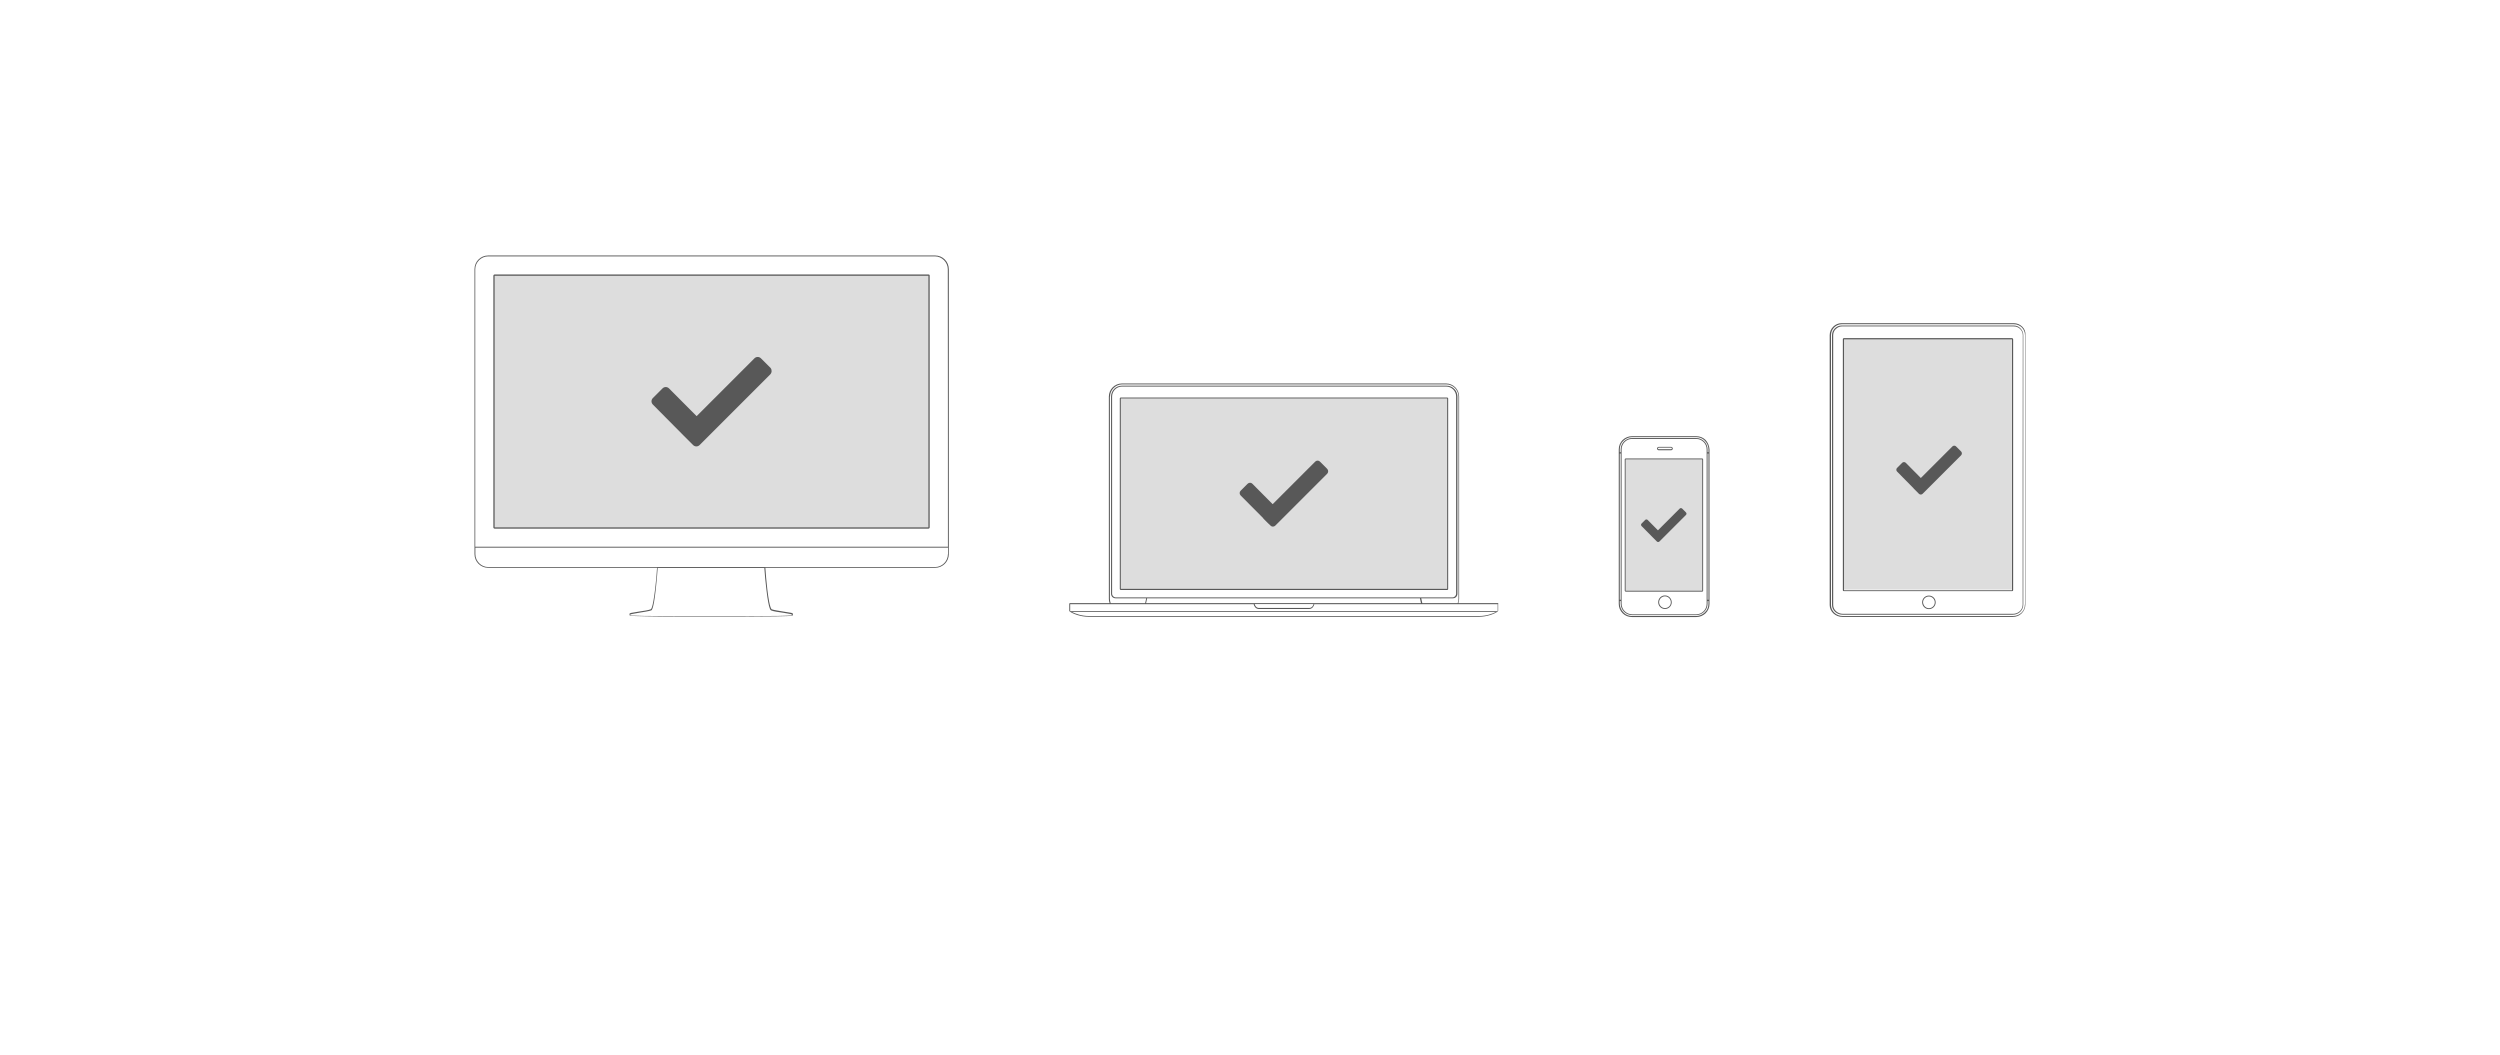 <?xml version="1.0" encoding="utf-8"?>
<!-- Generator: Adobe Illustrator 18.0.0, SVG Export Plug-In . SVG Version: 6.00 Build 0)  -->
<!DOCTYPE svg PUBLIC "-//W3C//DTD SVG 1.1//EN" "http://www.w3.org/Graphics/SVG/1.1/DTD/svg11.dtd">
<svg version="1.1" id="Ebene_1" xmlns="http://www.w3.org/2000/svg" xmlns:xlink="http://www.w3.org/1999/xlink" x="0px" y="0px" width="1920" height="810"
	 viewBox="0 0 1920 810" enable-background="new 0 0 1920 810" xml:space="preserve">
<g>
	<g>
		<g>
			<path fill="#585858" d="M718.1,196.2H375c-5.9,0-10.6,4.7-10.6,10.6v218.7c0,5.9,4.7,10.6,10.6,10.6h129.6
				c-0.2,4.5-0.8,10.6-1.5,16.5c-1.9,15.8-3.2,15.3-3.6,15.4c-1.3,0.6-5.3,1.2-8.8,1.7c-6.2,0.9-7.2,1.2-7.2,1.7v0.9
				c0,0.2,0,0.5,1.2,0.6c0,0.3,20,0.7,38.2,0.7c9.1,0,17.9,0,23.3,0c5.3,0,14.1,0,23.3,0c18.2,0,38.2-0.3,38.2-0.7
				c1.2-0.1,1.2-0.3,1.2-0.6v-0.9c0-0.6-0.9-0.8-7.2-1.7c-3.5-0.6-7.5-1.2-8.8-1.7c-0.2-0.1-1.7,0.5-3.6-15.4
				c-0.7-5.9-1.2-12-1.5-16.5h130.3c5.9,0,10.6-4.7,10.6-10.6V206.8C728.7,200.9,724,196.2,718.1,196.2z M588.6,452.9
				c2,17.1,3.5,15.7,3.9,16c1.4,0.6,5.2,1.2,9,1.7c2.7,0.5,5.9,0.9,6.6,1.3v0.6c-1.6,0.5-14.6,0.7-38.5,0.7c-5.7,0-11,0-15.7,0
				c-3,0-5.6,0-7.8,0c-2.1,0-4.7,0-7.8,0c-4.7,0-10.1,0-15.7,0c-23.9,0-36.8-0.2-38.5-0.7v-0.6c0.6-0.3,3.9-0.8,6.6-1.3
				c3.7-0.6,7.6-1.2,9-1.7c0.5-0.2,2,1.2,3.9-16c0.7-5.9,1.2-12.1,1.5-16.7h81.9C587.3,440.8,587.9,447,588.6,452.9z M728,425.6
				c0,5.4-4.5,9.9-9.9,9.9H375c-5.4,0-9.9-4.5-9.9-9.9v-5h363V425.6z M728,419.9H365V206.8c0-5.4,4.5-9.9,9.9-9.9h343.1
				c5.4,0,9.9,4.5,9.9,9.9C728,206.8,728,419.9,728,419.9z M713.1,210.8H379.9c-0.6,0-1,0.5-1,1V405c0,0.6,0.5,1,1,1h333.1
				c0.6,0,1-0.5,1-1V211.8C714.1,211.2,713.7,210.8,713.1,210.8z M713.1,405H379.9V211.8h333.1V405z"/>
		</g>
	</g>
	<rect x="379.8" y="211.7" opacity="0.2" fill="#585858" enable-background="new    " width="333.4" height="193.4"/>
</g>
<g>
	<g>
		<g>
			<path fill="#585858" d="M1553.1,250.9c-1.7-1.7-4-2.7-6.6-2.7h-132.2c-2.3,0-4.6,0.9-6.4,2.7c-1.7,1.7-2.7,4-2.7,6.5v207.3
				c0,5,4.4,9.1,9.8,9.1h130.7c2.7,0,5.1-0.9,6.9-2.7s2.9-4.2,2.9-6.8V257.4C1555.8,255,1554.9,252.6,1553.1,250.9z M1555.1,464.3
				c0,5.2-4.2,8.8-9.1,8.8h-130.7c-5.1,0-9.1-3.8-9.1-8.4V257.4c0-4.6,3.8-8.4,8.2-8.4h132.2c4.9,0,8.6,3.8,8.6,8.4V464.3z
				 M1546.5,250h-132.2c-1.9,0-3.7,0.8-5.1,2.2c-1.4,1.4-2.2,3.2-2.2,5.2v207.3c0,4,3.6,7.4,8.1,7.4h130.7c2.2,0,4.2-0.8,5.7-2.2
				c1.5-1.4,2.4-3.5,2.4-5.7V257.4c0-2-0.8-3.8-2.2-5.2C1550.5,250.8,1548.5,250,1546.5,250z M1553.4,464.3c0,2-0.8,3.8-2.2,5.1
				c-1.4,1.3-3.2,2-5.2,2h-130.7c-4,0-7.4-3-7.4-6.7V257.4c0-1.7,0.7-3.5,2-4.7s2.9-2,4.6-2h132.1c1.9,0,3.6,0.7,4.9,2
				c1.3,1.3,2,2.9,2,4.7C1553.4,257.4,1553.4,464.3,1553.4,464.3z M1545.3,259.7h-129.1c-0.5,0-0.9,0.3-0.9,0.8v192.7
				c0,0.5,0.3,0.8,0.9,0.8h129c0.5,0,0.9-0.3,0.9-0.8V260.6C1546.1,260.2,1545.7,259.7,1545.3,259.7z M1545.3,453.3h-129.1V260.6
				h129v192.7H1545.3z M1481.4,457.4c-2.9,0-5.2,2.3-5.2,5.2v0.1c0.1,2.8,2.3,5.1,5.2,5.1c2.9,0,5.2-2.3,5.2-5.2
				C1486.6,459.7,1484.3,457.4,1481.4,457.4z M1481.4,467.1c-1.2,0-2.3-0.5-3.1-1.3c-0.8-0.8-1.3-2-1.4-3.1l0,0c0,0,0,0,0-0.1
				c0-2.5,2-4.5,4.5-4.5c2.5,0,4.5,2.1,4.5,4.5C1485.9,465.1,1483.9,467.1,1481.4,467.1z"/>
		</g>
	</g>
	<rect x="1416" y="259.9" opacity="0.2" fill="#585858" enable-background="new    " width="129.1" height="192.9"/>
</g>
<g>
	<g>
		<path fill="#585858" d="M1309.9,337.9c-1.9-1.9-4.4-2.9-7.2-2.9h-49.3c-2.7,0-5.2,1-7.2,2.9c-1.9,1.9-3,4.4-3,7.2v118.7
			c0,2.7,1,5.2,3,7.2c1.9,1.9,4.4,2.9,7.2,2.9h49.3c2.7,0,5.2-1,7.2-2.9c1.9-1.9,3-4.4,3-7.2V345.1
			C1312.7,342.4,1311.7,339.9,1309.9,337.9z M1244,348.3h0.7v112.3h-0.7V348.3z M1312.1,463.7c0,2.5-0.9,4.9-2.8,6.6
			c-1.7,1.7-4.2,2.8-6.6,2.8h-49.3c-2.5,0-4.9-0.9-6.6-2.8c-1.7-1.7-2.8-4.2-2.8-6.6v-2.1h0.7v2.1c0,4.7,3.9,8.7,8.7,8.7h49.3
			c4.7,0,8.7-3.9,8.7-8.7v-2.1h0.7C1312.1,461.7,1312.1,463.7,1312.1,463.7z M1245.4,463.7V345.1c0-4.4,3.6-8,8-8h49.3
			c4.4,0,8,3.6,8,8v118.7c0,4.4-3.6,8-8,8h-49.3C1249,471.7,1245.4,468.1,1245.4,463.7z M1312.1,460.6h-0.7V348.3h0.7V460.6z
			 M1312.1,347.3h-0.7v-2.2c0-4.7-3.9-8.7-8.7-8.7h-49.3c-4.7,0-8.7,3.9-8.7,8.7v2.2h-0.7v-2.2c0-2.5,0.9-4.9,2.8-6.6
			c1.7-1.7,4.2-2.8,6.6-2.8h49.3c2.5,0,4.9,0.9,6.6,2.8c1.7,1.7,2.8,4.2,2.8,6.6C1312.1,345.1,1312.1,347.3,1312.1,347.3z
			 M1273.9,345.8h9.5c0.7,0,1.3-0.6,1.3-1.3c0-0.7-0.6-1.3-1.3-1.3h-9.5c-0.7,0-1.3,0.6-1.3,1.3
			C1272.6,345.2,1273.2,345.8,1273.9,345.8z M1273.9,343.8h9.5c0.3,0,0.6,0.2,0.6,0.6c0,0.3-0.2,0.6-0.6,0.6h-9.5
			c-0.3,0-0.6-0.2-0.6-0.6C1273.3,344.1,1273.5,343.8,1273.9,343.8z M1248.5,454.4h58.8c0.3,0,0.7-0.3,0.7-0.7V352.8
			c0-0.3-0.3-0.7-0.7-0.7h-58.8c-0.3,0-0.7,0.3-0.7,0.7v100.9C1247.9,454,1248.2,454.4,1248.5,454.4z M1248.5,352.8h58.8v100.9
			h-58.8V352.8z M1278.7,457.3c-2.9,0-5.2,2.3-5.2,5.2c0,2.9,2.3,5.2,5.2,5.2c2.9,0,5.2-2.3,5.2-5.2
			C1283.8,459.6,1281.5,457.3,1278.7,457.3z M1278.7,467c-2.5,0-4.5-2.1-4.5-4.5c0-2.5,2.1-4.5,4.5-4.5c2.5,0,4.5,2.1,4.5,4.5
			C1283.3,465,1281.2,467,1278.7,467z"/>
	</g>
</g>
<rect x="1248.5" y="352.8" opacity="0.2" fill="#585858" enable-background="new    " width="59.1" height="101"/>
<g>
	<g>
		<g>
			<path fill="#585858" d="M1150.3,463.2H1120c0.3-1,0.6-2.1,0.6-3.2V304.6c0-5.6-4.5-10.1-10.1-10.1H861.7
				c-5.6,0-10.1,4.5-10.1,10.1v155.4c0,1.2,0.2,2.2,0.6,3.2h-30.5c-0.2,0-0.5,0.2-0.5,0.5v5.1c0,0.1,0,0.6,0.3,0.8
				c0.1,0.1,0.2,0.1,0.3,0.2l0,0c2.3,1.6,8,3.9,14.3,3.9h299.6c6.4,0,12.1-2.3,14.3-3.9l0,0c0.1-0.1,0.2-0.2,0.3-0.2
				c0.3-0.2,0.3-0.6,0.3-0.7v-5.2C1150.9,463.5,1150.7,463.2,1150.3,463.2z M852.5,304.6c0-5.1,4.2-9.4,9.4-9.4h248.8
				c5.1,0,9.4,4.2,9.4,9.4v155.4c0,1.2-0.2,2.2-0.6,3.2h-27.2v-0.1l-0.8-3.6h24.3c2,0,3.5-1.5,3.5-3.5V304.5c0-4.5-3.7-8.3-8.3-8.3
				H861.6c-4.5,0-8.3,3.7-8.3,8.3V456c0,2,1.5,3.5,3.5,3.5h23.5l-0.8,3.6v0.1h-26.5c-0.3-1-0.6-2.1-0.6-3.2V304.6H852.5z
				 M880.2,463.2l0.8-3.7h209.5l0.8,3.7H880.2z M1008.8,463.9c-0.2,1.2-1.3,3-3.2,3h-38.8c-2,0-3-1.9-3.2-3H1008.8z M856.9,458.8
				c-1.5,0-2.8-1.3-2.8-2.8V304.5c0-4.2,3.4-7.6,7.6-7.6h249c4.2,0,7.6,3.4,7.6,7.6V456c0,1.5-1.3,2.8-2.8,2.8H856.9z M1135.9,473.1
				H836.3c-5.4,0-10.3-1.7-13-3.1h325.5C1146.2,471.4,1141.3,473.1,1135.9,473.1z M1150.2,469c0,0.1,0,0.1,0,0.2
				c-0.1,0.1-0.1,0.1-0.2,0.2H822.2c-0.1,0-0.1-0.1-0.2-0.1c-0.1,0-0.1-0.1-0.1-0.3v-5h140.9c0.2,1.4,1.6,3.7,3.9,3.7h38.8
				c2.3,0,3.7-2.3,3.9-3.7h140.8v5H1150.2z M1111.4,305.3H860.8c-0.5,0-0.8,0.3-0.8,0.9v146c0,0.5,0.3,0.9,0.8,0.9h250.6
				c0.5,0,0.8-0.3,0.8-0.9V306.1C1112.2,305.6,1111.8,305.3,1111.4,305.3z M1111.4,452.2H860.8V306.1h250.6
				C1111.4,306.1,1111.4,452.2,1111.4,452.2z"/>
		</g>
	</g>
	<rect x="860.8" y="306.2" opacity="0.2" fill="#585858" enable-background="new    " width="250.7" height="146"/>
</g>
<path fill="#585858" d="M591.6,287.5l-54.3,54.3c-1.4,1.4-3.6,1.4-5,0l-1-1l0,0l-1.2-1.2l-5.1-5.1c0,0,0-0.1-0.1-0.1l-23.5-23.7
	c-1.4-1.4-1.4-3.6,0-5l7.4-7.4c1.4-1.4,3.6-1.4,5,0l21.2,21.3l44.4-44.4c1.4-1.4,3.6-1.4,5,0l7.4,7.4
	C592.9,283.9,592.9,286.1,591.6,287.5z"/>
<path fill="#585858" d="M1019.4,363.7l-40,40c-1,1-2.7,1-3.6,0l-0.8-0.8l0,0L974,402l-3.8-3.8V398l-17.4-17.5c-1-1-1-2.7,0-3.6
	l5.4-5.4c1-1,2.7-1,3.6,0l15.6,15.7l32.7-32.7c1-1,2.7-1,3.6,0l5.4,5.4C1020.3,361,1020.3,362.6,1019.4,363.7z"/>
<path fill="#585858" d="M1506.2,349.6l-29.7,29.7c-0.7,0.7-2,0.7-2.7,0l-0.6-0.6l0,0l-0.7-0.7l-2.8-2.8c0,0,0,0,0-0.1l-12.8-13
	c-0.7-0.7-0.7-2,0-2.7l4-4c0.7-0.7,2-0.7,2.7,0l11.6,11.7l24.3-24.3c0.7-0.7,2-0.7,2.7,0l4,4
	C1506.9,347.6,1506.9,348.8,1506.2,349.6z"/>
<path fill="#585858" d="M1294.8,395.5l-20.4,20.4c-0.5,0.5-1.4,0.5-1.9,0l-0.5-0.5l0,0l-0.5-0.5l-2-2l0,0l-8.8-8.9
	c-0.5-0.5-0.5-1.4,0-1.9l2.8-2.8c0.5-0.5,1.4-0.5,1.9,0l7.9,8l16.7-16.7c0.5-0.5,1.4-0.5,1.9,0l2.8,2.8
	C1295.4,394.1,1295.4,394.9,1294.8,395.5z"/>
</svg>
